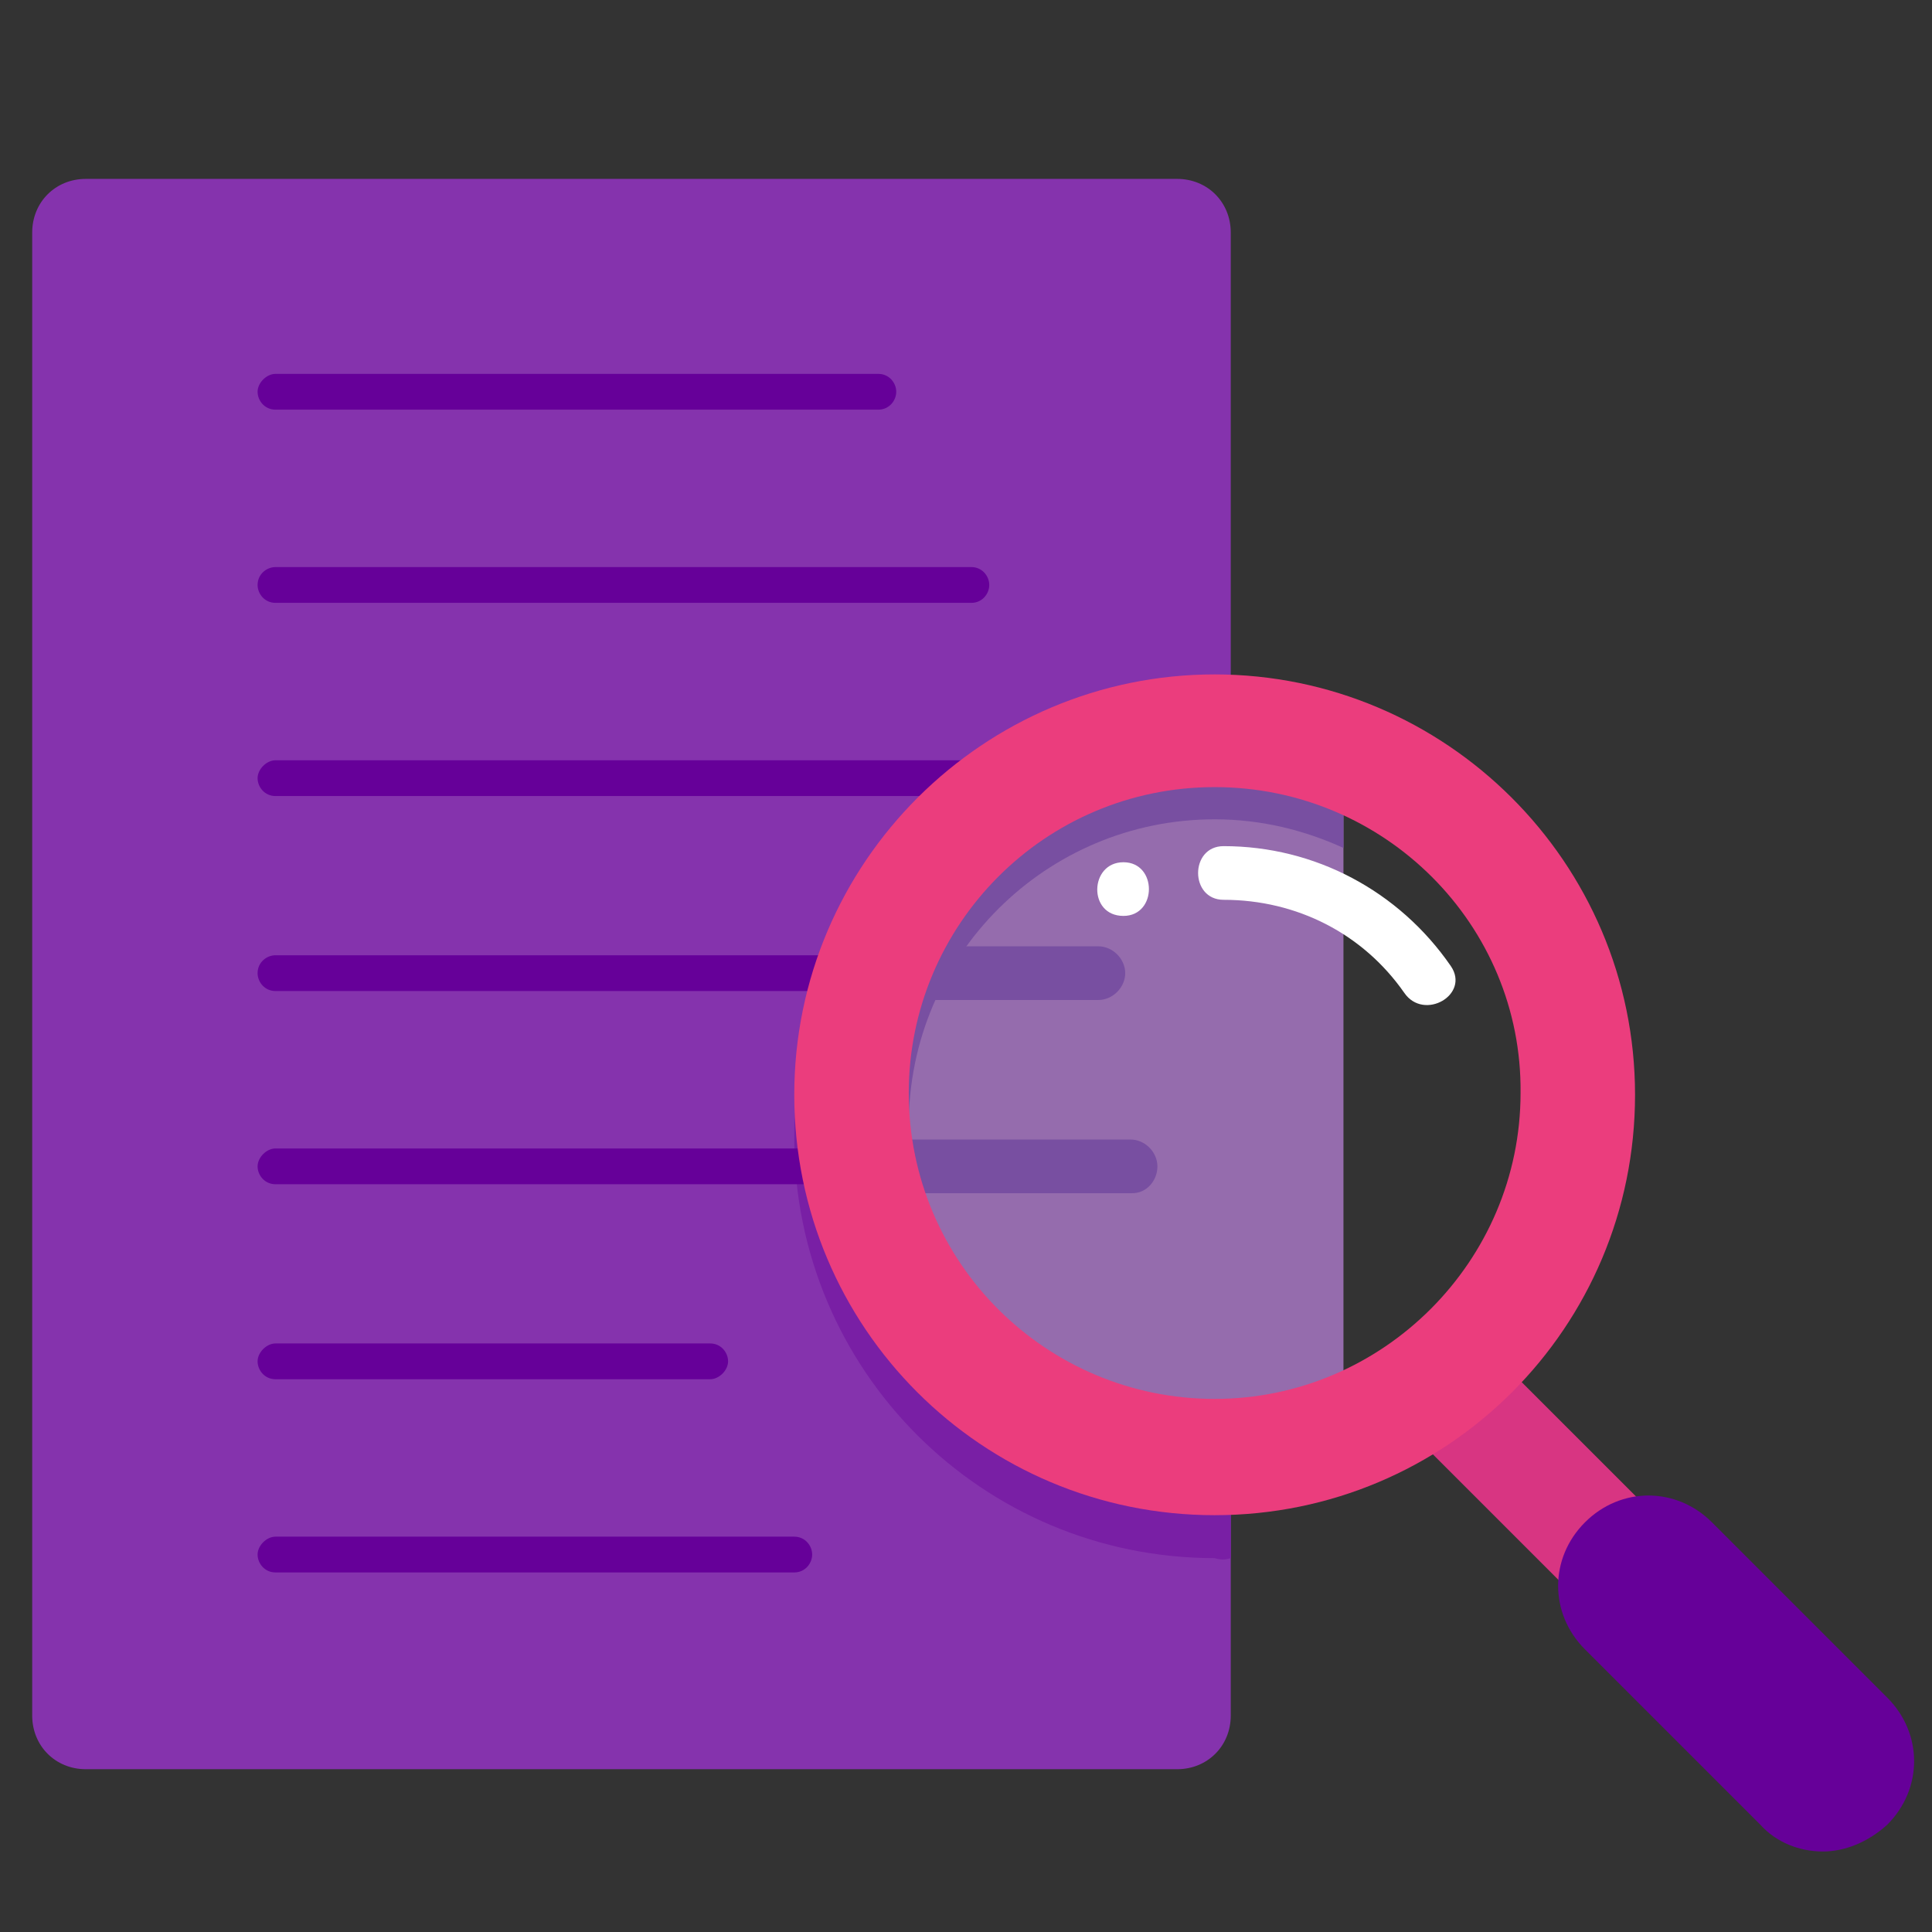 <svg id="Layer_1" xmlns="http://www.w3.org/2000/svg" viewBox="0 0 108 108"><rect x="0" y="0" width="108" height="108" fill="#333333" stroke="none"/><style>.st3{fill:#784fa1}.st4{fill:#609}.st7{fill:#fff}</style><path d="M65.8 98.9h-61c-1.7 0-3-1.3-3-3V13c0-1.7 1.3-3 3-3h61c1.7 0 3 1.3 3 3v82.9c0 1.7-1.3 3-3 3z" fill="#8533ad"/><path d="M68.8 87.1v-6.4h-.9c-9.5 0-17.1-7.7-17.1-17.1 0-9.5 7.7-17.1 17.1-17.1h.9v-6.4h-.9c-13 0-23.5 10.5-23.5 23.5s10.5 23.5 23.5 23.5c.3.1.6.1.9 0z" fill="#791fa5"/><path d="M75.1 80.3H60.4S49.1 74.7 48.1 61s12.3-20 12.3-20h14.7v39.3z" fill="#956cad"/><path class="st3" d="M75.1 78.4c-2.2 1-4.6 1.6-7.2 1.6-9.5 0-17.1-7.7-17.1-17.1 0-9.5 7.7-17.1 17.1-17.1 2.6 0 5 .6 7.2 1.6V41H60.4s-13.2 6.3-12.3 20c.9 13.7 12.3 19.3 12.3 19.3h14.7v-1.9z"/><path class="st4" d="M49.1 22.9H15.4c-.6 0-1-.5-1-1s.5-1 1-1h33.7c.6 0 1 .5 1 1s-.4 1-1 1zM49.1 55.4H15.4c-.6 0-1-.5-1-1 0-.6.5-1 1-1h33.7c.6 0 1 .5 1 1s-.4 1-1 1z"/><path class="st3" d="M61.4 55.9H47.7c-.8 0-1.5-.7-1.5-1.5s.7-1.5 1.5-1.5h13.7c.8 0 1.5.7 1.5 1.5s-.7 1.5-1.5 1.5z"/><path class="st4" d="M49.1 66.2H15.4c-.6 0-1-.5-1-1s.5-1 1-1h33.7c.6 0 1 .5 1 1s-.4 1-1 1z"/><path class="st3" d="M63.3 66.7H48.6c-.8 0-1.5-.7-1.5-1.5s.7-1.5 1.5-1.5h14.6c.8 0 1.5.7 1.5 1.5s-.6 1.5-1.4 1.5z"/><path class="st4" d="M39.7 77.1H15.4c-.6 0-1-.5-1-1s.5-1 1-1h24.3c.6 0 1 .5 1 1s-.5 1-1 1zM44.4 87.9h-29c-.6 0-1-.5-1-1s.5-1 1-1h29c.6 0 1 .5 1 1s-.4 1-1 1zM54.3 33.7H15.4c-.6 0-1-.5-1-1 0-.6.5-1 1-1h38.9c.6 0 1 .5 1 1s-.4 1-1 1zM54.3 44.5H15.4c-.6 0-1-.5-1-1s.5-1 1-1h38.9c.6 0 1 .5 1 1s-.4 1-1 1z"/><path d="M101.9 101.7c-.8 0-1.6-.3-2.3-.9l-21-21c-1.2-1.2-1.2-3.3 0-4.5 1.2-1.2 3.3-1.2 4.5 0l21 21c1.2 1.2 1.2 3.3 0 4.5-.6.6-1.4.9-2.2.9z" fill="#d83582"/><path class="st4" d="M101.9 103.5c-1.3 0-2.6-.5-3.5-1.5l-9.8-9.8c-2-2-2-5.1 0-7.1s5.1-2 7.1 0l9.8 9.8c2 2 2 5.1 0 7.1-1.1 1-2.4 1.5-3.6 1.5z"/><path d="M67.9 84.7c-13 0-23.5-10.5-23.5-23.5S55 37.7 67.9 37.7s23.5 10.5 23.5 23.5-10.5 23.5-23.5 23.5zm0-40.7c-9.5 0-17.1 7.7-17.1 17.1 0 9.5 7.7 17.1 17.1 17.1S85 70.5 85 61.1c.1-9.4-7.6-17.1-17.1-17.1z" fill="#eb3d7d"/><path class="st7" d="M68.4 50.3c4.1 0 7.8 1.9 10.1 5.2 1.1 1.6 3.7.1 2.6-1.5-2.9-4.2-7.6-6.7-12.7-6.7-1.9 0-1.9 3 0 3zM62.8 51.2c1.9 0 1.9-3 0-3s-2 3 0 3z"/></svg>